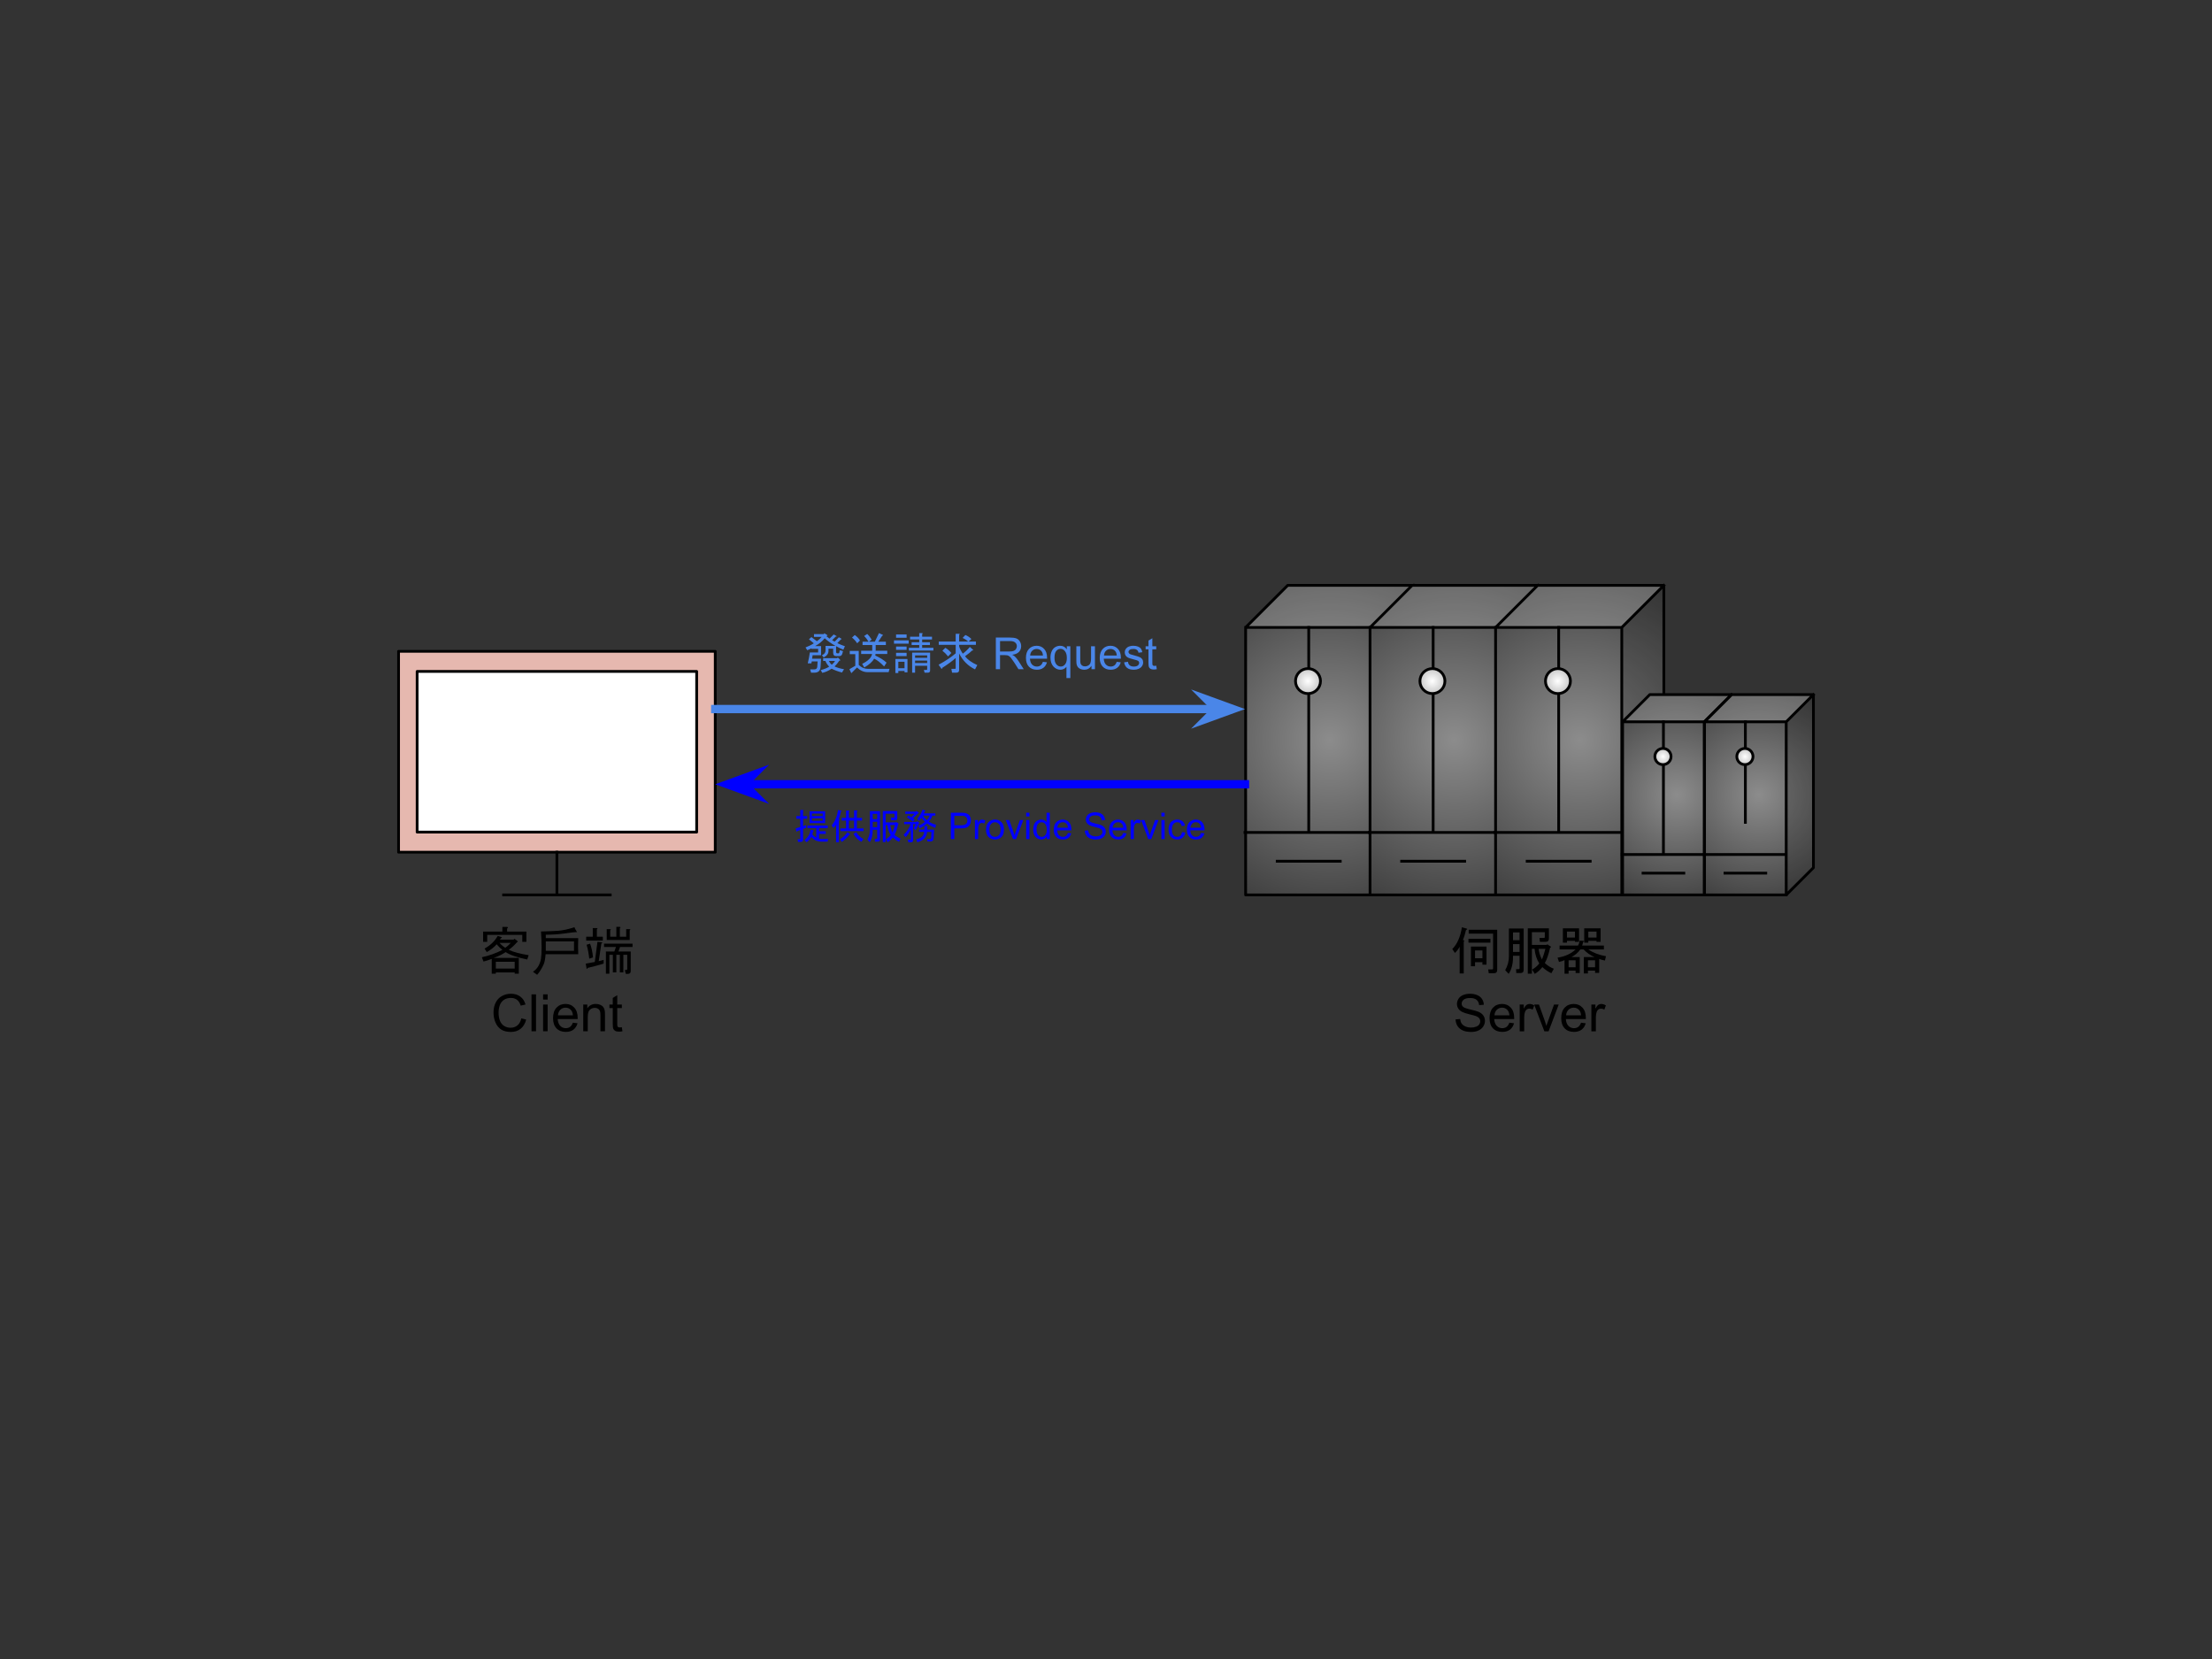 <svg version="1.1" viewBox="0.0 0.0 800.0 600.0" fill="none" stroke="none" stroke-linecap="square" stroke-miterlimit="10" xmlns:xlink="http://www.w3.org/1999/xlink" xmlns="http://www.w3.org/2000/svg"><rect x="0.0" y="0.0" width="800.0" height="600.0" fill="#333333" stroke="none"/><clipPath id="p.0"><path d="m0 0l800.0 0l0 600.0l-800.0 0l0 -600.0z" clip-rule="nonzero"/></clipPath><g clip-path="url(#p.0)"><path fill="#000000" fill-opacity="0.0" d="m0 0l800.0 0l0 600.0l-800.0 0z" fill-rule="evenodd"/><path fill="#e6b8af" d="m144.146 235.563l114.533 0l0 72.641l-114.533 0z" fill-rule="evenodd"/><path stroke="#000000" stroke-width="1.0" stroke-linejoin="round" stroke-linecap="butt" d="m144.146 235.563l114.533 0l0 72.641l-114.533 0z" fill-rule="evenodd"/><path fill="#ffffff" d="m150.864 242.827l101.097 0l0 58.113l-101.097 0z" fill-rule="evenodd"/><path stroke="#000000" stroke-width="1.0" stroke-linejoin="round" stroke-linecap="butt" d="m150.864 242.827l101.097 0l0 58.113l-101.097 0z" fill-rule="evenodd"/><path fill="#000000" fill-opacity="0.0" d="m201.412 308.204l0 15.457" fill-rule="evenodd"/><path stroke="#000000" stroke-width="1.0" stroke-linejoin="round" stroke-linecap="butt" d="m201.412 308.204l0 15.457" fill-rule="evenodd"/><path fill="#000000" fill-opacity="0.0" d="m182.132 323.661l38.56 0" fill-rule="evenodd"/><path stroke="#000000" stroke-width="1.0" stroke-linejoin="round" stroke-linecap="butt" d="m182.132 323.661l38.56 0" fill-rule="evenodd"/><path fill="#000000" fill-opacity="0.0" d="m503.5 323.661l99.118 0l0 64.63l-99.118 0z" fill-rule="evenodd"/><path fill="#000000" d="m529.09 340.035q0.891 0.078 0.297 0.453l0 11.578l-1.484 0l0 -9.719q-0.375 0.953 -1.703 2.297l-0.969 -1.406q2.672 -2.672 3.484 -7.875l1.641 0.453q0.656 0.219 -0.156 0.516q-0.438 1.922 -1.109 3.703zm10.906 -2.375l-8.828 0l0 -1.406l10.312 0l0 14.547q0 1.188 -1.188 1.188l-1.859 0l-0.219 -1.406l1.484 0q0.297 0 0.297 -0.297l0 -12.625zm-0.969 1.859l0 1.406l-7.938 0l0 -1.406l7.938 0zm-2.891 4.234l-2.672 0l0 2.812l2.672 0l0 -2.812zm-4.156 -1.406l5.641 0l0 6.531l-1.484 0l0 -0.891l-2.672 0l0 1.484l-1.484 0l0 -7.125zm28.656 0.359q-0.891 3.859 -1.938 5.578q1.484 1.406 3.266 2.078l-0.891 1.625q-1.625 -0.734 -3.266 -2.219q-1.109 1.484 -2.75 2.453l-0.953 -1.562q1.703 -0.969 2.594 -2.234q-1.406 -2.156 -1.703 -5.266l-0.969 0l0 8.984l-1.484 0l0 -16.406l7.641 0l0 3.703q0 1.188 -1.188 1.188l-2.078 0l-0.141 -1.406l1.625 0q0.297 0 0.297 -0.297l0 -1.781l-4.672 0l0 4.609l5.344 0l0.219 -0.234l1.266 0.828q0.297 0.297 -0.219 0.359zm-2.969 4.312q0.594 -1.406 1.25 -3.859l-2.438 0q0.141 1.781 1.188 3.859zm-11.953 -11.203l5.344 0l0 14.922q0 1.188 -1.188 1.188l-1.484 0l-0.078 -1.422l0.969 0q0.297 0 0.297 -0.297l0 -4.531l-2.375 0l0 0.453q0 3.703 -1.562 6.094l-1.266 -1.344q1.344 -2.375 1.344 -4.969l0 -10.094zm3.859 5.641l-2.375 0l0 2.812l2.375 0l0 -2.812zm0 -1.422l0 -2.812l-2.375 0l0 2.812l2.375 0zm23.0 0.234q0.594 0.141 0 0.438q-0.141 0.672 -0.359 1.266l7.859 0l0 1.406l-5.641 0q2.594 1.781 6.391 2.453l-0.375 1.562q-1.484 -0.297 -2.078 -0.594l0 5.047l-1.484 0l0 -0.812l-2.594 0l0 1.031l-1.484 0l0 -5.938l3.859 0q-2.156 -0.891 -3.938 -2.75l-1.188 0q-1.188 1.703 -3.188 2.75l2.969 0l0 5.797l-1.484 0l0 -0.891l-2.531 0l0 1.109l-1.484 0l0 -4.906q-0.672 0.375 -2.0 0.672l-0.516 -1.562q4.0 -0.594 6.531 -2.969l-5.797 0l0 -1.406l6.688 0q0.438 -0.812 0.594 -1.781l1.25 0.078zm-1.484 0.359l-1.484 0l0 -0.359l-2.891 0l0 0.656l-1.484 0l0 -5.188l5.859 0l0 4.891zm1.859 -4.891l5.938 0l0 4.891l-1.484 0l0 -0.359l-2.969 0l0 0.656l-1.484 0l0 -5.188zm3.938 14.094l0 -2.516l-2.594 0l0 2.516l2.594 0zm-7.281 -10.75l0 -2.156l-2.891 0l0 2.156l2.891 0zm7.797 -2.156l-2.969 0l0 2.156l2.969 0l0 -2.156zm-7.562 12.906l0 -2.516l-2.531 0l0 2.516l2.531 0z" fill-rule="nonzero"/><path fill="#000000" d="m526.429 368.685l1.656 -0.141q0.125 1.0 0.547 1.641q0.438 0.641 1.344 1.047q0.922 0.391 2.062 0.391q1.0 0 1.781 -0.297q0.781 -0.297 1.156 -0.812q0.375 -0.531 0.375 -1.156q0 -0.625 -0.375 -1.094q-0.359 -0.469 -1.188 -0.797q-0.547 -0.203 -2.391 -0.641q-1.828 -0.453 -2.562 -0.844q-0.969 -0.5 -1.438 -1.234q-0.469 -0.75 -0.469 -1.672q0 -1.0 0.578 -1.875q0.578 -0.891 1.672 -1.344q1.109 -0.453 2.453 -0.453q1.484 0 2.609 0.484q1.141 0.469 1.75 1.406q0.609 0.922 0.656 2.094l-1.688 0.125q-0.141 -1.266 -0.938 -1.906q-0.781 -0.656 -2.312 -0.656q-1.609 0 -2.344 0.594q-0.734 0.594 -0.734 1.422q0 0.719 0.531 1.172q0.5 0.469 2.656 0.969q2.156 0.484 2.953 0.844q1.172 0.531 1.719 1.359q0.562 0.828 0.562 1.906q0 1.062 -0.609 2.016q-0.609 0.938 -1.75 1.469q-1.141 0.516 -2.578 0.516q-1.812 0 -3.047 -0.531q-1.219 -0.531 -1.922 -1.594q-0.688 -1.062 -0.719 -2.406zm19.459 1.188l1.688 0.203q-0.406 1.484 -1.484 2.312q-1.078 0.812 -2.766 0.812q-2.125 0 -3.375 -1.297q-1.234 -1.312 -1.234 -3.672q0 -2.453 1.25 -3.797q1.266 -1.344 3.266 -1.344q1.938 0 3.156 1.328q1.234 1.312 1.234 3.703q0 0.156 0 0.438l-7.219 0q0.094 1.594 0.906 2.453q0.812 0.844 2.016 0.844q0.906 0 1.547 -0.469q0.641 -0.484 1.016 -1.516zm-5.391 -2.656l5.406 0q-0.109 -1.219 -0.625 -1.828q-0.781 -0.953 -2.031 -0.953q-1.125 0 -1.906 0.766q-0.766 0.75 -0.844 2.016zm9.126 5.766l0 -9.672l1.469 0l0 1.469q0.562 -1.031 1.031 -1.359q0.484 -0.328 1.062 -0.328q0.828 0 1.688 0.531l-0.562 1.516q-0.609 -0.359 -1.203 -0.359q-0.547 0 -0.969 0.328q-0.422 0.328 -0.609 0.891q-0.281 0.875 -0.281 1.922l0 5.062l-1.625 0zm8.916 0l-3.688 -9.672l1.734 0l2.078 5.797q0.328 0.938 0.625 1.938q0.203 -0.766 0.609 -1.828l2.141 -5.906l1.688 0l-3.656 9.672l-1.531 0zm13.266 -3.109l1.688 0.203q-0.406 1.484 -1.484 2.312q-1.078 0.812 -2.766 0.812q-2.125 0 -3.375 -1.297q-1.234 -1.312 -1.234 -3.672q0 -2.453 1.25 -3.797q1.266 -1.344 3.266 -1.344q1.938 0 3.156 1.328q1.234 1.312 1.234 3.703q0 0.156 0 0.438l-7.219 0q0.094 1.594 0.906 2.453q0.812 0.844 2.016 0.844q0.906 0 1.547 -0.469q0.641 -0.484 1.016 -1.516zm-5.391 -2.656l5.406 0q-0.109 -1.219 -0.625 -1.828q-0.781 -0.953 -2.031 -0.953q-1.125 0 -1.906 0.766q-0.766 0.75 -0.844 2.016zm9.126 5.766l0 -9.672l1.469 0l0 1.469q0.562 -1.031 1.031 -1.359q0.484 -0.328 1.062 -0.328q0.828 0 1.688 0.531l-0.562 1.516q-0.609 -0.359 -1.203 -0.359q-0.547 0 -0.969 0.328q-0.422 0.328 -0.609 0.891q-0.281 0.875 -0.281 1.922l0 5.062l-1.625 0z" fill-rule="nonzero"/><defs><radialGradient id="p.1" gradientUnits="userSpaceOnUse" gradientTransform="matrix(7.982 0.0 0.0 7.982 0.0 0.0)" spreadMethod="pad" cx="60.252" cy="33.536" fx="60.252" fy="33.536" r="7.982"><stop offset="0.0" stop-color="#8c8c8c"/><stop offset="1.0" stop-color="#404040"/></radialGradient></defs><path fill="url(#p.1)" d="m450.5 226.923l45.642 0l0 96.739l-45.642 0z" fill-rule="evenodd"/><defs><radialGradient id="p.2" gradientUnits="userSpaceOnUse" gradientTransform="matrix(7.982 0.0 0.0 7.982 0.0 0.0)" spreadMethod="pad" cx="60.252" cy="33.536" fx="60.252" fy="33.536" r="7.982"><stop offset="0.0" stop-color="#8c8c8c"/><stop offset="1.0" stop-color="#404040"/></radialGradient></defs><path fill="url(#p.2)" d="m496.142 226.923l15.214 -15.214l0 96.739l-15.214 15.214z" fill-rule="evenodd"/><defs><radialGradient id="p.3" gradientUnits="userSpaceOnUse" gradientTransform="matrix(7.982 0.0 0.0 7.982 0.0 0.0)" spreadMethod="pad" cx="60.252" cy="33.536" fx="60.252" fy="33.536" r="7.982"><stop offset="0.0" stop-color="#8c8c8c"/><stop offset="1.0" stop-color="#404040"/></radialGradient></defs><path fill="url(#p.3)" d="m450.5 226.923l15.214 -15.214l45.642 0l-15.214 15.214z" fill-rule="evenodd"/><path fill="#000000" fill-opacity="0.0" d="m450.5 226.923l15.214 -15.214l45.642 0l0 96.739l-15.214 15.214l-45.642 0zm0 0l45.642 0l15.214 -15.214m-15.214 15.214l0 96.739" fill-rule="evenodd"/><path fill="#000000" fill-opacity="0.2" d="m496.142 226.923l15.214 -15.214l0 96.739l-15.214 15.214z" fill-rule="evenodd"/><path fill="#ffffff" fill-opacity="0.2" d="m450.5 226.923l15.214 -15.214l45.642 0l-15.214 15.214z" fill-rule="evenodd"/><path stroke="#000000" stroke-width="1.0" stroke-linejoin="round" stroke-linecap="butt" d="m450.5 226.923l15.214 -15.214l45.642 0l0 96.739l-15.214 15.214l-45.642 0zm0 0l45.642 0l15.214 -15.214m-15.214 15.214l0 96.739" fill-rule="evenodd"/><path fill="#000000" fill-opacity="0.0" d="m450.265 301.075l45.582 0" fill-rule="evenodd"/><path stroke="#000000" stroke-width="1.0" stroke-linejoin="round" stroke-linecap="butt" d="m450.265 301.075l45.582 0" fill-rule="evenodd"/><path fill="#000000" fill-opacity="0.0" d="m473.321 226.923l0 73.804" fill-rule="evenodd"/><path stroke="#000000" stroke-width="1.0" stroke-linejoin="round" stroke-linecap="butt" d="m473.321 226.923l0 73.804" fill-rule="evenodd"/><path fill="#000000" fill-opacity="0.0" d="m461.92 311.483l22.803 0" fill-rule="evenodd"/><path stroke="#000000" stroke-width="1.0" stroke-linejoin="round" stroke-linecap="butt" d="m461.92 311.483l22.803 0" fill-rule="evenodd"/><defs><radialGradient id="p.4" gradientUnits="userSpaceOnUse" gradientTransform="matrix(2.528 0.0 0.0 2.528 0.0 0.0)" spreadMethod="pad" cx="187.108" cy="97.429" fx="187.108" fy="97.429" r="2.528"><stop offset="0.0" stop-color="#ffffff"/><stop offset="1.0" stop-color="#b3b3b3"/></radialGradient></defs><path fill="url(#p.4)" d="m468.536 246.325l0 0c0 -2.496 2.024 -4.52 4.52 -4.52l0 0c1.199 0 2.348 0.476 3.196 1.324c0.848 0.848 1.324 1.997 1.324 3.196l0 0c0 2.496 -2.024 4.52 -4.52 4.52l0 0c-2.496 0 -4.52 -2.024 -4.52 -4.52z" fill-rule="evenodd"/><path stroke="#000000" stroke-width="1.0" stroke-linejoin="round" stroke-linecap="butt" d="m468.536 246.325l0 0c0 -2.496 2.024 -4.52 4.52 -4.52l0 0c1.199 0 2.348 0.476 3.196 1.324c0.848 0.848 1.324 1.997 1.324 3.196l0 0c0 2.496 -2.024 4.52 -4.52 4.52l0 0c-2.496 0 -4.52 -2.024 -4.52 -4.52z" fill-rule="evenodd"/><defs><radialGradient id="p.5" gradientUnits="userSpaceOnUse" gradientTransform="matrix(7.982 0.0 0.0 7.982 0.0 0.0)" spreadMethod="pad" cx="65.889" cy="33.536" fx="65.889" fy="33.536" r="7.982"><stop offset="0.0" stop-color="#8c8c8c"/><stop offset="1.0" stop-color="#404040"/></radialGradient></defs><path fill="url(#p.5)" d="m495.498 226.923l45.642 0l0 96.739l-45.642 0z" fill-rule="evenodd"/><defs><radialGradient id="p.6" gradientUnits="userSpaceOnUse" gradientTransform="matrix(7.982 0.0 0.0 7.982 0.0 0.0)" spreadMethod="pad" cx="65.889" cy="33.536" fx="65.889" fy="33.536" r="7.982"><stop offset="0.0" stop-color="#8c8c8c"/><stop offset="1.0" stop-color="#404040"/></radialGradient></defs><path fill="url(#p.6)" d="m541.14 226.923l15.214 -15.214l0 96.739l-15.214 15.214z" fill-rule="evenodd"/><defs><radialGradient id="p.7" gradientUnits="userSpaceOnUse" gradientTransform="matrix(7.982 0.0 0.0 7.982 0.0 0.0)" spreadMethod="pad" cx="65.889" cy="33.536" fx="65.889" fy="33.536" r="7.982"><stop offset="0.0" stop-color="#8c8c8c"/><stop offset="1.0" stop-color="#404040"/></radialGradient></defs><path fill="url(#p.7)" d="m495.498 226.923l15.214 -15.214l45.642 0l-15.214 15.214z" fill-rule="evenodd"/><path fill="#000000" fill-opacity="0.0" d="m495.498 226.923l15.214 -15.214l45.642 0l0 96.739l-15.214 15.214l-45.642 0zm0 0l45.642 0l15.214 -15.214m-15.214 15.214l0 96.739" fill-rule="evenodd"/><path fill="#000000" fill-opacity="0.2" d="m541.14 226.923l15.214 -15.214l0 96.739l-15.214 15.214z" fill-rule="evenodd"/><path fill="#ffffff" fill-opacity="0.2" d="m495.498 226.923l15.214 -15.214l45.642 0l-15.214 15.214z" fill-rule="evenodd"/><path stroke="#000000" stroke-width="1.0" stroke-linejoin="round" stroke-linecap="butt" d="m495.498 226.923l15.214 -15.214l45.642 0l0 96.739l-15.214 15.214l-45.642 0zm0 0l45.642 0l15.214 -15.214m-15.214 15.214l0 96.739" fill-rule="evenodd"/><path fill="#000000" fill-opacity="0.0" d="m495.262 301.075l45.582 0" fill-rule="evenodd"/><path stroke="#000000" stroke-width="1.0" stroke-linejoin="round" stroke-linecap="butt" d="m495.262 301.075l45.582 0" fill-rule="evenodd"/><path fill="#000000" fill-opacity="0.0" d="m518.319 226.923l0 73.804" fill-rule="evenodd"/><path stroke="#000000" stroke-width="1.0" stroke-linejoin="round" stroke-linecap="butt" d="m518.319 226.923l0 73.804" fill-rule="evenodd"/><path fill="#000000" fill-opacity="0.0" d="m506.917 311.483l22.803 0" fill-rule="evenodd"/><path stroke="#000000" stroke-width="1.0" stroke-linejoin="round" stroke-linecap="butt" d="m506.917 311.483l22.803 0" fill-rule="evenodd"/><defs><radialGradient id="p.8" gradientUnits="userSpaceOnUse" gradientTransform="matrix(2.528 0.0 0.0 2.528 0.0 0.0)" spreadMethod="pad" cx="204.906" cy="97.429" fx="204.906" fy="97.429" r="2.528"><stop offset="0.0" stop-color="#ffffff"/><stop offset="1.0" stop-color="#b3b3b3"/></radialGradient></defs><path fill="url(#p.8)" d="m513.533 246.325l0 0c0 -2.496 2.024 -4.52 4.52 -4.52l0 0c1.199 0 2.348 0.476 3.196 1.324c0.848 0.848 1.324 1.997 1.324 3.196l0 0c0 2.496 -2.024 4.52 -4.52 4.52l0 0c-2.496 0 -4.52 -2.024 -4.52 -4.52z" fill-rule="evenodd"/><path stroke="#000000" stroke-width="1.0" stroke-linejoin="round" stroke-linecap="butt" d="m513.533 246.325l0 0c0 -2.496 2.024 -4.52 4.52 -4.52l0 0c1.199 0 2.348 0.476 3.196 1.324c0.848 0.848 1.324 1.997 1.324 3.196l0 0c0 2.496 -2.024 4.52 -4.52 4.52l0 0c-2.496 0 -4.52 -2.024 -4.52 -4.52z" fill-rule="evenodd"/><defs><radialGradient id="p.9" gradientUnits="userSpaceOnUse" gradientTransform="matrix(7.982 0.0 0.0 7.982 0.0 0.0)" spreadMethod="pad" cx="71.577" cy="33.536" fx="71.577" fy="33.536" r="7.982"><stop offset="0.0" stop-color="#8c8c8c"/><stop offset="1.0" stop-color="#404040"/></radialGradient></defs><path fill="url(#p.9)" d="m540.899 226.923l45.642 0l0 96.739l-45.642 0z" fill-rule="evenodd"/><defs><radialGradient id="p.10" gradientUnits="userSpaceOnUse" gradientTransform="matrix(7.982 0.0 0.0 7.982 0.0 0.0)" spreadMethod="pad" cx="71.577" cy="33.536" fx="71.577" fy="33.536" r="7.982"><stop offset="0.0" stop-color="#8c8c8c"/><stop offset="1.0" stop-color="#404040"/></radialGradient></defs><path fill="url(#p.10)" d="m586.541 226.923l15.214 -15.214l0 96.739l-15.214 15.214z" fill-rule="evenodd"/><defs><radialGradient id="p.11" gradientUnits="userSpaceOnUse" gradientTransform="matrix(7.982 0.0 0.0 7.982 0.0 0.0)" spreadMethod="pad" cx="71.577" cy="33.536" fx="71.577" fy="33.536" r="7.982"><stop offset="0.0" stop-color="#8c8c8c"/><stop offset="1.0" stop-color="#404040"/></radialGradient></defs><path fill="url(#p.11)" d="m540.899 226.923l15.214 -15.214l45.642 0l-15.214 15.214z" fill-rule="evenodd"/><path fill="#000000" fill-opacity="0.0" d="m540.899 226.923l15.214 -15.214l45.642 0l0 96.739l-15.214 15.214l-45.642 0zm0 0l45.642 0l15.214 -15.214m-15.214 15.214l0 96.739" fill-rule="evenodd"/><path fill="#000000" fill-opacity="0.2" d="m586.541 226.923l15.214 -15.214l0 96.739l-15.214 15.214z" fill-rule="evenodd"/><path fill="#ffffff" fill-opacity="0.2" d="m540.899 226.923l15.214 -15.214l45.642 0l-15.214 15.214z" fill-rule="evenodd"/><path stroke="#000000" stroke-width="1.0" stroke-linejoin="round" stroke-linecap="butt" d="m540.899 226.923l15.214 -15.214l45.642 0l0 96.739l-15.214 15.214l-45.642 0zm0 0l45.642 0l15.214 -15.214m-15.214 15.214l0 96.739" fill-rule="evenodd"/><path fill="#000000" fill-opacity="0.0" d="m540.664 301.075l45.582 0" fill-rule="evenodd"/><path stroke="#000000" stroke-width="1.0" stroke-linejoin="round" stroke-linecap="butt" d="m540.664 301.075l45.582 0" fill-rule="evenodd"/><path fill="#000000" fill-opacity="0.0" d="m563.72 226.923l0 73.804" fill-rule="evenodd"/><path stroke="#000000" stroke-width="1.0" stroke-linejoin="round" stroke-linecap="butt" d="m563.72 226.923l0 73.804" fill-rule="evenodd"/><path fill="#000000" fill-opacity="0.0" d="m552.319 311.483l22.803 0" fill-rule="evenodd"/><path stroke="#000000" stroke-width="1.0" stroke-linejoin="round" stroke-linecap="butt" d="m552.319 311.483l22.803 0" fill-rule="evenodd"/><defs><radialGradient id="p.12" gradientUnits="userSpaceOnUse" gradientTransform="matrix(2.528 0.0 0.0 2.528 0.0 0.0)" spreadMethod="pad" cx="222.864" cy="97.429" fx="222.864" fy="97.429" r="2.528"><stop offset="0.0" stop-color="#ffffff"/><stop offset="1.0" stop-color="#b3b3b3"/></radialGradient></defs><path fill="url(#p.12)" d="m558.935 246.325l0 0c0 -2.496 2.024 -4.52 4.52 -4.52l0 0c1.199 0 2.348 0.476 3.196 1.324c0.848 0.848 1.324 1.997 1.324 3.196l0 0c0 2.496 -2.024 4.52 -4.52 4.52l0 0c-2.496 0 -4.52 -2.024 -4.52 -4.52z" fill-rule="evenodd"/><path stroke="#000000" stroke-width="1.0" stroke-linejoin="round" stroke-linecap="butt" d="m558.935 246.325l0 0c0 -2.496 2.024 -4.52 4.52 -4.52l0 0c1.199 0 2.348 0.476 3.196 1.324c0.848 0.848 1.324 1.997 1.324 3.196l0 0c0 2.496 -2.024 4.52 -4.52 4.52l0 0c-2.496 0 -4.52 -2.024 -4.52 -4.52z" fill-rule="evenodd"/><defs><radialGradient id="p.13" gradientUnits="userSpaceOnUse" gradientTransform="matrix(6.421 0.0 0.0 6.421 0.0 0.0)" spreadMethod="pad" cx="94.455" cy="44.762" fx="94.455" fy="44.762" r="6.421"><stop offset="0.0" stop-color="#8c8c8c"/><stop offset="1.0" stop-color="#404040"/></radialGradient></defs><path fill="url(#p.13)" d="m586.834 261.053l29.539 0l0 62.608l-29.539 0z" fill-rule="evenodd"/><defs><radialGradient id="p.14" gradientUnits="userSpaceOnUse" gradientTransform="matrix(6.421 0.0 0.0 6.421 0.0 0.0)" spreadMethod="pad" cx="94.455" cy="44.762" fx="94.455" fy="44.762" r="6.421"><stop offset="0.0" stop-color="#8c8c8c"/><stop offset="1.0" stop-color="#404040"/></radialGradient></defs><path fill="url(#p.14)" d="m616.372 261.053l9.846 -9.846l0 62.608l-9.846 9.846z" fill-rule="evenodd"/><defs><radialGradient id="p.15" gradientUnits="userSpaceOnUse" gradientTransform="matrix(6.421 0.0 0.0 6.421 0.0 0.0)" spreadMethod="pad" cx="94.455" cy="44.762" fx="94.455" fy="44.762" r="6.421"><stop offset="0.0" stop-color="#8c8c8c"/><stop offset="1.0" stop-color="#404040"/></radialGradient></defs><path fill="url(#p.15)" d="m586.834 261.053l9.846 -9.846l29.539 0l-9.846 9.846z" fill-rule="evenodd"/><path fill="#000000" fill-opacity="0.0" d="m586.834 261.053l9.846 -9.846l29.539 0l0 62.608l-9.846 9.846l-29.539 0zm0 0l29.539 0l9.846 -9.846m-9.846 9.846l0 62.608" fill-rule="evenodd"/><path fill="#000000" fill-opacity="0.2" d="m616.372 261.053l9.846 -9.846l0 62.608l-9.846 9.846z" fill-rule="evenodd"/><path fill="#ffffff" fill-opacity="0.2" d="m586.834 261.053l9.846 -9.846l29.539 0l-9.846 9.846z" fill-rule="evenodd"/><path stroke="#000000" stroke-width="1.0" stroke-linejoin="round" stroke-linecap="butt" d="m586.834 261.053l9.846 -9.846l29.539 0l0 62.608l-9.846 9.846l-29.539 0zm0 0l29.539 0l9.846 -9.846m-9.846 9.846l0 62.608" fill-rule="evenodd"/><path fill="#000000" fill-opacity="0.0" d="m586.681 309.042l29.5 0" fill-rule="evenodd"/><path stroke="#000000" stroke-width="1.0" stroke-linejoin="round" stroke-linecap="butt" d="m586.681 309.042l29.5 0" fill-rule="evenodd"/><path fill="#000000" fill-opacity="0.0" d="m601.603 261.053l0 47.765" fill-rule="evenodd"/><path stroke="#000000" stroke-width="1.0" stroke-linejoin="round" stroke-linecap="butt" d="m601.603 261.053l0 47.765" fill-rule="evenodd"/><path fill="#000000" fill-opacity="0.0" d="m594.224 315.778l14.758 0" fill-rule="evenodd"/><path stroke="#000000" stroke-width="1.0" stroke-linejoin="round" stroke-linecap="butt" d="m594.224 315.778l14.758 0" fill-rule="evenodd"/><defs><radialGradient id="p.16" gradientUnits="userSpaceOnUse" gradientTransform="matrix(2.034 0.0 0.0 2.034 0.0 0.0)" spreadMethod="pad" cx="295.701" cy="134.523" fx="295.701" fy="134.523" r="2.034"><stop offset="0.0" stop-color="#ffffff"/><stop offset="1.0" stop-color="#b3b3b3"/></radialGradient></defs><path fill="url(#p.16)" d="m598.506 273.609l0 0c0 -1.616 1.31 -2.925 2.925 -2.925l0 0c0.776 0 1.52 0.308 2.068 0.857c0.549 0.549 0.857 1.293 0.857 2.068l0 0c0 1.616 -1.31 2.925 -2.925 2.925l0 0c-1.616 0 -2.925 -1.31 -2.925 -2.925z" fill-rule="evenodd"/><path stroke="#000000" stroke-width="1.0" stroke-linejoin="round" stroke-linecap="butt" d="m598.506 273.609l0 0c0 -1.616 1.31 -2.925 2.925 -2.925l0 0c0.776 0 1.52 0.308 2.068 0.857c0.549 0.549 0.857 1.293 0.857 2.068l0 0c0 1.616 -1.31 2.925 -2.925 2.925l0 0c-1.616 0 -2.925 -1.31 -2.925 -2.925z" fill-rule="evenodd"/><defs><radialGradient id="p.17" gradientUnits="userSpaceOnUse" gradientTransform="matrix(6.421 0.0 0.0 6.421 0.0 0.0)" spreadMethod="pad" cx="99.07" cy="44.762" fx="99.07" fy="44.762" r="6.421"><stop offset="0.0" stop-color="#8c8c8c"/><stop offset="1.0" stop-color="#404040"/></radialGradient></defs><path fill="url(#p.17)" d="m616.469 261.053l29.539 0l0 62.608l-29.539 0z" fill-rule="evenodd"/><defs><radialGradient id="p.18" gradientUnits="userSpaceOnUse" gradientTransform="matrix(6.421 0.0 0.0 6.421 0.0 0.0)" spreadMethod="pad" cx="99.07" cy="44.762" fx="99.07" fy="44.762" r="6.421"><stop offset="0.0" stop-color="#8c8c8c"/><stop offset="1.0" stop-color="#404040"/></radialGradient></defs><path fill="url(#p.18)" d="m646.008 261.053l9.846 -9.846l0 62.608l-9.846 9.846z" fill-rule="evenodd"/><defs><radialGradient id="p.19" gradientUnits="userSpaceOnUse" gradientTransform="matrix(6.421 0.0 0.0 6.421 0.0 0.0)" spreadMethod="pad" cx="99.07" cy="44.762" fx="99.07" fy="44.762" r="6.421"><stop offset="0.0" stop-color="#8c8c8c"/><stop offset="1.0" stop-color="#404040"/></radialGradient></defs><path fill="url(#p.19)" d="m616.469 261.053l9.846 -9.846l29.539 0l-9.846 9.846z" fill-rule="evenodd"/><path fill="#000000" fill-opacity="0.0" d="m616.469 261.053l9.846 -9.846l29.539 0l0 62.608l-9.846 9.846l-29.539 0zm0 0l29.539 0l9.846 -9.846m-9.846 9.846l0 62.608" fill-rule="evenodd"/><path fill="#000000" fill-opacity="0.2" d="m646.008 261.053l9.846 -9.846l0 62.608l-9.846 9.846z" fill-rule="evenodd"/><path fill="#ffffff" fill-opacity="0.2" d="m616.469 261.053l9.846 -9.846l29.539 0l-9.846 9.846z" fill-rule="evenodd"/><path stroke="#000000" stroke-width="1.0" stroke-linejoin="round" stroke-linecap="butt" d="m616.469 261.053l9.846 -9.846l29.539 0l0 62.608l-9.846 9.846l-29.539 0zm0 0l29.539 0l9.846 -9.846m-9.846 9.846l0 62.608" fill-rule="evenodd"/><path fill="#000000" fill-opacity="0.0" d="m616.316 309.042l29.5 0" fill-rule="evenodd"/><path stroke="#000000" stroke-width="1.0" stroke-linejoin="round" stroke-linecap="butt" d="m616.316 309.042l29.5 0" fill-rule="evenodd"/><path fill="#000000" fill-opacity="0.0" d="m631.238 261.053l0 36.359" fill-rule="evenodd"/><path stroke="#000000" stroke-width="1.0" stroke-linejoin="round" stroke-linecap="butt" d="m631.238 261.053l0 36.359" fill-rule="evenodd"/><path fill="#000000" fill-opacity="0.0" d="m623.859 315.778l14.758 0" fill-rule="evenodd"/><path stroke="#000000" stroke-width="1.0" stroke-linejoin="round" stroke-linecap="butt" d="m623.859 315.778l14.758 0" fill-rule="evenodd"/><defs><radialGradient id="p.20" gradientUnits="userSpaceOnUse" gradientTransform="matrix(2.034 0.0 0.0 2.034 0.0 0.0)" spreadMethod="pad" cx="310.272" cy="134.523" fx="310.272" fy="134.523" r="2.034"><stop offset="0.0" stop-color="#ffffff"/><stop offset="1.0" stop-color="#b3b3b3"/></radialGradient></defs><path fill="url(#p.20)" d="m628.141 273.609l0 0c0 -1.616 1.31 -2.925 2.925 -2.925l0 0c0.776 0 1.52 0.308 2.068 0.857c0.549 0.549 0.857 1.293 0.857 2.068l0 0c0 1.616 -1.31 2.925 -2.925 2.925l0 0c-1.616 0 -2.925 -1.31 -2.925 -2.925z" fill-rule="evenodd"/><path stroke="#000000" stroke-width="1.0" stroke-linejoin="round" stroke-linecap="butt" d="m628.141 273.609l0 0c0 -1.616 1.31 -2.925 2.925 -2.925l0 0c0.776 0 1.52 0.308 2.068 0.857c0.549 0.549 0.857 1.293 0.857 2.068l0 0c0 1.616 -1.31 2.925 -2.925 2.925l0 0c-1.616 0 -2.925 -1.31 -2.925 -2.925z" fill-rule="evenodd"/><path fill="#000000" fill-opacity="0.0" d="m151.853 323.661l99.118 0l0 64.63l-99.118 0z" fill-rule="evenodd"/><path fill="#000000" d="m183.334 335.222q0.734 0.141 0.062 0.594l0 1.109l6.984 0l0 3.703l-1.484 0l0 -2.516l-12.688 0l0 2.516l-1.484 0l0 -3.703l6.969 0l0 -1.703l1.641 0zm-0.453 9.125q-2.0 1.328 -4.297 2.078l9.047 0l0 5.719l-1.484 0l0 -0.453l-6.828 0l0 0.453l-1.484 0l0 -5.344q-1.703 0.656 -2.969 0.953l-0.594 -1.547q4.078 -0.891 7.422 -2.672q-0.969 -0.75 -2.078 -2.016q-1.188 1.422 -3.562 2.828l-0.812 -1.266q3.266 -1.859 4.75 -4.594l1.406 0.438q0.297 0.297 -0.219 0.375l-0.375 0.516l4.969 0l0.297 -0.297l1.266 0.969l-0.375 0.297q-1.25 1.484 -2.969 2.75q2.609 1.188 7.203 1.922l-0.516 1.562q-5.422 -1.109 -7.797 -2.672zm3.266 5.938l0 -2.453l-6.828 0l0 2.453l6.828 0zm-3.406 -7.5q0.953 -0.672 2.0 -1.781l-4.078 0q0.891 1.047 2.078 1.781z" fill-rule="nonzero"/><path fill="#000000" d="m208.693 337.097q-1.016 0 -4.375 0.484q-3.344 0.469 -6.922 0.469l0 1.234l11.734 0q-0.062 1.391 -0.062 2.844q0 1.391 0.062 2.984l-11.797 0q-0.219 2.547 -0.656 3.531q-0.438 0.984 -0.984 1.938q-0.547 0.953 -1.422 1.969q-0.953 -0.656 -1.531 -1.094q1.312 -0.875 2.0 -2.109q0.703 -1.25 0.922 -2.656q0.219 -1.422 0.219 -3.984q0 -2.625 -0.219 -5.828q3.703 -0.078 6.219 -0.25q2.516 -0.188 5.875 -1.281q0.141 0.516 0.938 1.75zm-1.094 6.781l0 -3.422l-10.203 0l0 3.422l10.203 0z" fill-rule="nonzero"/><path fill="#000000" d="m218.318 348.503q-2.906 0.891 -5.797 1.562q-0.078 0.516 -0.375 0.219l-0.297 -1.781l3.266 -0.594l0.969 -7.281l1.562 0.156q0.375 0.219 -0.156 0.438l-0.953 6.391l1.781 -0.453l0 1.344zm-5.203 -1.781q-0.297 -2.828 -0.969 -5.047l1.266 -0.375q0.812 2.156 1.047 4.969l-1.344 0.453zm13.219 5.5l-0.375 -1.422l0.594 0q0.297 0 0.297 -0.297l0 -5.188l-1.406 0l0 6.375l-1.266 0l0 -6.375l-1.266 0l0 6.375l-1.266 0l0 -6.375l-1.25 0l0 6.828l-1.266 0l0 -8.016l3.047 0l0.594 -1.641l-4.312 0l0 -1.188l10.312 0l0 1.188l-4.516 0l-0.594 1.641l4.453 0l0 7.047q0 1.047 -1.047 1.047l-0.734 0zm-8.312 -12.031l-6.016 0l0 -1.406l2.375 0l0 -3.125l1.406 0q0.594 0.078 0.078 0.453l0 2.672l2.156 0l0 1.406zm6.078 -4.969q0.594 0.062 0.078 0.438l0 3.125l2.297 0l0 -2.75l1.188 0q0.594 0.078 0.078 0.438l0 3.5l-8.312 0l0 -3.938l1.188 0q0.594 0.078 0.078 0.438l0 2.312l2.219 0l0 -3.562l1.188 0z" fill-rule="nonzero"/><path fill="#000000" d="m188.532 368.294l1.766 0.453q-0.562 2.172 -2.0 3.328q-1.438 1.141 -3.531 1.141q-2.156 0 -3.516 -0.875q-1.344 -0.891 -2.062 -2.547q-0.703 -1.672 -0.703 -3.594q0 -2.078 0.797 -3.625q0.797 -1.562 2.266 -2.359q1.484 -0.812 3.25 -0.812q2.0 0 3.359 1.016q1.375 1.016 1.906 2.875l-1.734 0.406q-0.469 -1.453 -1.359 -2.109q-0.875 -0.672 -2.203 -0.672q-1.547 0 -2.578 0.734q-1.031 0.734 -1.453 1.984q-0.422 1.234 -0.422 2.562q0 1.703 0.5 2.969q0.5 1.266 1.547 1.906q1.047 0.625 2.266 0.625q1.484 0 2.516 -0.859q1.031 -0.859 1.391 -2.547zm3.692 4.688l0 -13.359l1.641 0l0 13.359l-1.641 0zm4.192 -11.469l0 -1.891l1.641 0l0 1.891l-1.641 0zm0 11.469l0 -9.672l1.641 0l0 9.672l-1.641 0zm10.77 -3.109l1.688 0.203q-0.406 1.484 -1.484 2.312q-1.078 0.812 -2.766 0.812q-2.125 0 -3.375 -1.297q-1.234 -1.312 -1.234 -3.672q0 -2.453 1.25 -3.797q1.266 -1.344 3.266 -1.344q1.938 0 3.156 1.328q1.234 1.312 1.234 3.703q0 0.156 0 0.438l-7.219 0q0.094 1.594 0.906 2.453q0.812 0.844 2.016 0.844q0.906 0 1.547 -0.469q0.641 -0.484 1.016 -1.516zm-5.391 -2.656l5.406 0q-0.109 -1.219 -0.625 -1.828q-0.781 -0.953 -2.031 -0.953q-1.125 0 -1.906 0.766q-0.766 0.75 -0.844 2.016zm9.141 5.766l0 -9.672l1.469 0l0 1.375q1.062 -1.594 3.078 -1.594q0.875 0 1.609 0.312q0.734 0.312 1.094 0.828q0.375 0.5 0.516 1.203q0.094 0.453 0.094 1.594l0 5.953l-1.641 0l0 -5.891q0 -1.0 -0.203 -1.484q-0.188 -0.5 -0.672 -0.797q-0.484 -0.297 -1.141 -0.297q-1.047 0 -1.812 0.672q-0.75 0.656 -0.75 2.516l0 5.281l-1.641 0zm13.954 -1.469l0.234 1.453q-0.688 0.141 -1.234 0.141q-0.891 0 -1.391 -0.281q-0.484 -0.281 -0.688 -0.734q-0.203 -0.469 -0.203 -1.938l0 -5.578l-1.203 0l0 -1.266l1.203 0l0 -2.391l1.625 -0.984l0 3.375l1.656 0l0 1.266l-1.656 0l0 5.672q0 0.688 0.078 0.891q0.094 0.203 0.281 0.328q0.203 0.109 0.578 0.109q0.266 0 0.719 -0.062z" fill-rule="nonzero"/><path fill="#000000" fill-opacity="0.0" d="m258.678 256.444l191.591 0" fill-rule="evenodd"/><path stroke="#4a86e8" stroke-width="3.0" stroke-linejoin="round" stroke-linecap="butt" d="m258.678 256.444l181.309 0" fill-rule="evenodd"/><path fill="#4a86e8" stroke="#4a86e8" stroke-width="3.0" stroke-linecap="butt" d="m439.988 256.444l-3.374 3.374l9.269 -3.374l-9.269 -3.374z" fill-rule="evenodd"/><path fill="#000000" fill-opacity="0.0" d="m277.668 217.672l153.606 0l0 38.772l-153.606 0z" fill-rule="evenodd"/><path fill="#4a86e8" d="m304.514 243.219q-2.0 -0.5 -3.75 -1.375q-1.625 1.125 -3.375 1.5l-0.562 -1.0q1.938 -0.5 3.062 -1.25q-0.938 -0.938 -1.375 -2.062l-0.812 0l0 -1.0l5.062 0l0.25 -0.25l0.75 0.75q0.375 0.438 -0.188 0.375q-0.812 1.25 -1.75 2.125q1.5 0.688 3.438 1.0l-0.75 1.188zm-7.562 -5.0l-0.188 3.0q-0.125 2.062 -2.25 2.062l-1.188 0l-0.312 -1.188l1.5 0q1.0 0 1.062 -1.0l0.125 -1.875l-2.125 0l-0.125 0.688l-1.312 0q0.562 -2.375 0.75 -3.938l3.0 0l0 -1.312l-2.438 0l0 -0.188q-0.5 0.312 -1.5 0.688l-0.625 -1.0q1.812 -0.688 3.0 -1.5l-1.75 -1.438l0.875 -0.812l2.0 1.5q1.062 -0.75 1.688 -1.562l-2.75 0l0 -1.0l3.562 0l0.188 -0.312l0.938 0.562q0.438 0.312 -0.062 0.375l-0.125 0.125q0.688 0.562 1.125 0.875l1.5 -1.5l0.938 0.5q0.375 0.25 -0.188 0.25l-1.312 1.312q0.312 0.25 0.938 0.5l1.5 -1.562l0.875 0.5q0.312 0.25 -0.125 0.25l-1.312 1.375q1.25 0.625 2.75 1.125l-0.562 1.25q-1.25 -0.5 -2.625 -1.25l0 2.0q0 0.562 0.5 0.562l0.312 0q0.312 0 0.375 -0.438l0.125 -0.688l1.188 0.312l-0.25 0.938q-0.25 0.875 -1.062 0.875l-1.188 0q-1.062 0 -1.062 -1.188l0 -1.5l-1.688 0l0 0.812q0 1.5 -1.75 2.375l-0.625 -0.812q1.312 -0.562 1.312 -1.75l0 -1.625l3.562 0q-2.375 -1.375 -3.875 -2.75q-1.375 1.688 -3.438 2.812l2.125 0l0 3.312l-3.062 0l-0.188 1.25l3.25 0zm2.812 0.812q0.438 0.875 1.062 1.375q0.812 -0.688 1.188 -1.375l-2.25 0zm10.25 -6.375q-0.812 -1.25 -1.875 -2.062l1.0 -0.938q1.375 1.0 1.875 2.0l-1.0 1.0zm-2.812 9.375l2.125 -1.25l0 -4.188l-2.0 0l0 -1.188l3.25 0l0 5.062q1.438 1.438 3.375 1.438l7.75 0l-0.312 1.188l-7.625 0q-2.062 0 -3.812 -1.688l-2.062 2.062l-0.688 -1.438zm13.688 -5.5l-4.25 0l-0.062 0.562q2.5 1.125 4.062 2.562l-0.875 1.375q-2.062 -2.125 -3.625 -2.812q-0.875 1.625 -3.562 3.188l-0.75 -1.312q3.25 -1.625 3.562 -3.562l-3.938 0l0 -1.188l4.0 0l0 -2.062l-3.5 0l0 -1.188l2.188 0q-0.688 -1.188 -1.625 -2.062l1.125 -0.75q0.875 0.812 1.625 2.062l-1.0 0.75l2.125 0l1.5 -3.125l1.375 0.625q0.25 0.25 -0.188 0.312l-1.438 2.188l2.75 0l0 1.188l-3.688 0l0 2.062l4.188 0l0 1.188zm15.5 5.938q0 0.812 -0.812 0.812l-1.188 0l-0.25 -1.0l0.938 0q0.25 0 0.25 -0.25l0 -1.25l-4.375 0l0 2.5l-1.062 0l0 -7.25l6.5 0l0 6.438zm-8.5 -13.0l0 1.188l-3.812 0l0 -1.188l3.812 0zm-4.562 3.312l0 -1.188l5.312 0l0 1.188l-5.312 0zm4.562 1.062l0 1.188l-3.812 0l0 -1.188l3.812 0zm0 2.25l0 1.188l-3.812 0l0 -1.188l3.812 0zm0.312 2.25l0 4.812l-1.062 0l0 -0.5l-2.25 0l0 0.75l-1.062 0l0 -5.062l4.375 0zm-1.062 1.0l-2.25 0l0 2.312l2.25 0l0 -2.312zm8.188 -0.438l-4.375 0l0 0.875l4.375 0l0 -0.875zm1.0 -6.625l0 1.0l-2.812 0l0 1.0l4.062 0l0 1.0l-8.875 0l0 -1.0l3.75 0l0 -1.0l-2.75 0l0 -1.0l2.75 0l0 -1.0l-3.312 0l0 -1.0l3.312 0l0 -1.312l1.0 0q0.5 0.062 0.062 0.375l0 0.938l3.562 0l0 1.0l-3.562 0l0 1.0l2.812 0zm-1.0 4.75l-4.375 0l0 0.875l4.375 0l0 -0.875zm4.125 3.375q3.812 -2.062 6.188 -4.125l0 -3.062l-6.125 0l0 -1.188l6.125 0l0 -2.812l1.188 0q0.5 0.062 0.062 0.375l0 2.438l3.25 0q-0.75 -0.75 -2.0 -1.312l1.0 -1.062q1.125 0.438 2.188 1.438l-1.0 0.938l2.625 0l0 1.188l-6.062 0l0 0.5q0.25 1.062 1.312 2.688q1.375 -1.0 2.562 -2.438l1.188 1.062q0.062 0.312 -0.312 0.188q-0.875 0.875 -2.625 2.125q1.375 1.812 4.438 3.188l-0.812 1.562q-3.812 -1.875 -5.75 -5.75l0 5.938q0 1.0 -1.0 1.0l-1.562 0l-0.25 -1.375l1.312 0q0.25 0 0.25 -0.25l0 -3.688q-1.625 1.5 -4.938 3.625q0.125 0.375 -0.188 0.312l-1.062 -1.5zm3.438 -3.0q-1.0 -1.25 -2.062 -2.062l1.062 -1.062q1.125 0.625 2.188 1.875l-1.188 1.25z" fill-rule="nonzero"/><path fill="#4a86e8" d="m360.163 242.032l0 -11.453l5.078 0q1.531 0 2.328 0.312q0.797 0.297 1.266 1.078q0.484 0.781 0.484 1.734q0 1.219 -0.797 2.062q-0.781 0.828 -2.438 1.047q0.609 0.297 0.922 0.578q0.656 0.609 1.25 1.516l2.0 3.125l-1.906 0l-1.516 -2.391q-0.672 -1.031 -1.109 -1.578q-0.422 -0.547 -0.766 -0.766q-0.328 -0.219 -0.688 -0.297q-0.25 -0.062 -0.844 -0.062l-1.75 0l0 5.094l-1.516 0zm1.516 -6.406l3.25 0q1.047 0 1.625 -0.203q0.594 -0.219 0.891 -0.688q0.312 -0.484 0.312 -1.031q0 -0.812 -0.594 -1.328q-0.594 -0.531 -1.859 -0.531l-3.625 0l0 3.781zm15.508 3.734l1.453 0.172q-0.344 1.281 -1.281 1.984q-0.922 0.703 -2.359 0.703q-1.828 0 -2.891 -1.125q-1.062 -1.125 -1.062 -3.141q0 -2.094 1.078 -3.25q1.078 -1.156 2.797 -1.156q1.656 0 2.703 1.141q1.062 1.125 1.062 3.172q0 0.125 0 0.375l-6.188 0q0.078 1.375 0.766 2.109q0.703 0.719 1.734 0.719q0.781 0 1.328 -0.406q0.547 -0.406 0.859 -1.297zm-4.609 -2.281l4.625 0q-0.094 -1.047 -0.531 -1.562q-0.672 -0.812 -1.734 -0.812q-0.969 0 -1.641 0.656q-0.656 0.641 -0.719 1.719zm13.117 8.141l0 -4.078q-0.328 0.469 -0.922 0.781q-0.578 0.297 -1.25 0.297q-1.469 0 -2.547 -1.172q-1.062 -1.188 -1.062 -3.25q0 -1.25 0.438 -2.234q0.438 -1.0 1.25 -1.5q0.828 -0.516 1.812 -0.516q1.547 0 2.422 1.297l0 -1.109l1.266 0l0 11.484l-1.406 0zm-4.328 -7.359q0 1.594 0.672 2.406q0.672 0.797 1.609 0.797q0.891 0 1.531 -0.766q0.656 -0.766 0.656 -2.312q0 -1.656 -0.688 -2.484q-0.672 -0.844 -1.594 -0.844q-0.922 0 -1.562 0.781q-0.625 0.766 -0.625 2.422zm13.383 4.172l0 -1.219q-0.969 1.406 -2.641 1.406q-0.734 0 -1.375 -0.281q-0.625 -0.281 -0.938 -0.703q-0.312 -0.438 -0.438 -1.047q-0.078 -0.422 -0.078 -1.312l0 -5.141l1.406 0l0 4.594q0 1.109 0.078 1.484q0.141 0.562 0.562 0.875q0.438 0.312 1.062 0.312q0.641 0 1.188 -0.312q0.562 -0.328 0.781 -0.891q0.234 -0.562 0.234 -1.625l0 -4.438l1.406 0l0 8.297l-1.25 0zm9.133 -2.672l1.453 0.172q-0.344 1.281 -1.281 1.984q-0.922 0.703 -2.359 0.703q-1.828 0 -2.891 -1.125q-1.062 -1.125 -1.062 -3.141q0 -2.094 1.078 -3.25q1.078 -1.156 2.797 -1.156q1.656 0 2.703 1.141q1.062 1.125 1.062 3.172q0 0.125 0 0.375l-6.188 0q0.078 1.375 0.766 2.109q0.703 0.719 1.734 0.719q0.781 0 1.328 -0.406q0.547 -0.406 0.859 -1.297zm-4.609 -2.281l4.625 0q-0.094 -1.047 -0.531 -1.562q-0.672 -0.812 -1.734 -0.812q-0.969 0 -1.641 0.656q-0.656 0.641 -0.719 1.719zm7.273 2.469l1.391 -0.219q0.109 0.844 0.641 1.297q0.547 0.438 1.5 0.438q0.969 0 1.438 -0.391q0.469 -0.406 0.469 -0.938q0 -0.469 -0.406 -0.75q-0.297 -0.188 -1.438 -0.469q-1.547 -0.391 -2.156 -0.672q-0.594 -0.297 -0.906 -0.797q-0.297 -0.5 -0.297 -1.109q0 -0.562 0.25 -1.031q0.25 -0.469 0.688 -0.781q0.328 -0.25 0.891 -0.406q0.578 -0.172 1.219 -0.172q0.984 0 1.719 0.281q0.734 0.281 1.078 0.766q0.359 0.469 0.5 1.281l-1.375 0.188q-0.094 -0.641 -0.547 -1.0q-0.453 -0.359 -1.266 -0.359q-0.969 0 -1.391 0.328q-0.406 0.312 -0.406 0.734q0 0.281 0.172 0.5q0.172 0.219 0.531 0.375q0.219 0.078 1.25 0.359q1.484 0.391 2.078 0.656q0.594 0.25 0.922 0.734q0.344 0.484 0.344 1.203q0 0.703 -0.422 1.328q-0.406 0.609 -1.188 0.953q-0.766 0.344 -1.734 0.344q-1.625 0 -2.469 -0.672q-0.844 -0.672 -1.078 -2.0zm11.625 1.219l0.203 1.25q-0.594 0.125 -1.062 0.125q-0.766 0 -1.188 -0.234q-0.422 -0.25 -0.594 -0.641q-0.172 -0.406 -0.172 -1.672l0 -4.766l-1.031 0l0 -1.094l1.031 0l0 -2.062l1.406 -0.844l0 2.906l1.406 0l0 1.094l-1.406 0l0 4.844q0 0.609 0.062 0.781q0.078 0.172 0.25 0.281q0.172 0.094 0.484 0.094q0.234 0 0.609 -0.062z" fill-rule="nonzero"/><path fill="#000000" fill-opacity="0.0" d="m258.678 283.643l191.591 0" fill-rule="evenodd"/><path stroke="#0000ff" stroke-width="3.0" stroke-linejoin="round" stroke-linecap="butt" d="m268.96 283.643l181.309 0" fill-rule="evenodd"/><path fill="#0000ff" stroke="#0000ff" stroke-width="3.0" stroke-linecap="butt" d="m268.96 283.643l3.374 -3.374l-9.269 3.374l9.269 3.374z" fill-rule="evenodd"/><path fill="#000000" fill-opacity="0.0" d="m273.08 281.672l177.165 0l0 35.559l-177.165 0z" fill-rule="evenodd"/><path fill="#0000ff" d="m293.8 301.738q0.359 0.609 1.422 1.219l0 -3.453l-3.203 0l0 -0.953l7.359 0l0 0.953l-3.141 0l0 1.125l2.391 0l0 0.969l-2.391 0l0 1.719q0.453 0.109 1.172 0.109l2.078 0l-0.156 0.969l-2.031 0q-2.484 0 -3.859 -1.688q-0.906 1.422 -1.781 1.891l-0.656 -0.812q1.875 -1.438 2.141 -3.719l1.062 0.25q0.359 0.203 -0.109 0.312l-0.297 1.109zm-3.359 -2.938l1.016 -0.359l0.203 0.859l-1.219 0.516l0 3.859q0 0.812 -0.812 0.812l-1.016 0l-0.141 -0.969l0.75 0q0.203 0 0.203 -0.203l0 -3.141l-1.156 0.453q-0.109 0.359 -0.203 0.156l-0.312 -1.172l1.672 -0.516l0 -2.984l-1.422 0l0 -0.969l1.422 0l0 -2.188l0.969 0q0.406 0.047 0.047 0.312l0 1.875l1.484 0l0 0.969l-1.484 0l0 2.688zm2.344 -5.391l5.641 0l0 4.266l-5.641 0l0 -4.266zm0.859 0.812l0 0.922l3.906 0l0 -0.922l-3.906 0zm0 1.734l0 0.906l3.906 0l0 -0.906l-3.906 0zm8.734 2.328q-0.5 0.812 -0.969 1.172l-0.609 -0.969q1.781 -2.125 2.297 -5.531l1.109 0.25q0.453 0.156 -0.047 0.266q-0.359 1.469 -0.812 2.891q0.703 0.203 0.047 0.5l0 7.734l-1.016 0l0 -6.312zm7.266 2.703q1.016 1.625 2.641 2.484l-0.766 0.969q-1.578 -0.766 -2.844 -2.844l0.969 -0.609zm-5.844 2.531q1.938 -1.172 2.641 -2.531l0.859 0.547q0.359 0.312 -0.094 0.312q-1.266 1.672 -2.75 2.641l-0.656 -0.969zm6.047 -10.406q0.5 0.094 0.047 0.406l0 2.281l1.875 0l0 0.969l-1.875 0l0 2.844l2.391 0l0 0.969l-8.328 0l0 -0.969l2.031 0l0 -2.844l-1.578 0l0 -0.969l1.578 0l0 -2.641l0.969 0q0.5 0.109 0.047 0.406l0 2.234l1.875 0l0 -2.688l0.969 0zm-0.969 3.656l-1.875 0l0 2.844l1.875 0l0 -2.844zm15.953 1.312q-0.609 2.641 -1.328 3.812q1.016 0.969 2.234 1.422l-0.609 1.125q-1.109 -0.516 -2.234 -1.531q-0.766 1.016 -1.875 1.688l-0.656 -1.078q1.156 -0.656 1.766 -1.516q-0.953 -1.484 -1.156 -3.609l-0.672 0l0 6.141l-1.016 0l0 -11.219l5.234 0l0 2.531q0 0.812 -0.812 0.812l-1.422 0l-0.094 -0.953l1.109 0q0.203 0 0.203 -0.203l0 -1.219l-3.203 0l0 3.141l3.656 0l0.156 -0.156l0.859 0.562q0.203 0.203 -0.141 0.25zm-2.031 2.953q0.406 -0.969 0.859 -2.641l-1.672 0q0.094 1.219 0.812 2.641zm-8.188 -7.672l3.656 0l0 10.219q0 0.812 -0.812 0.812l-1.016 0l-0.047 -0.969l0.656 0q0.203 0 0.203 -0.203l0 -3.109l-1.625 0l0 0.312q0 2.531 -1.062 4.172l-0.859 -0.922q0.906 -1.625 0.906 -3.406l0 -6.906zm2.641 3.859l-1.625 0l0 1.938l1.625 0l0 -1.938zm0 -0.969l0 -1.922l-1.625 0l0 1.922l1.625 0zm14.125 7.266q2.594 -0.406 2.891 -2.641l-1.875 0l0 -0.812l1.922 0l0 -1.312l0.969 0q0.406 0.047 0.047 0.297l0 1.016l2.5 0l-0.156 3.0q-0.047 1.266 -1.219 1.266l-1.016 0l-0.203 -0.812l0.859 0q0.609 0 0.656 -0.562l0.109 -2.078l-1.578 0q-0.203 2.906 -3.547 3.719l-0.359 -1.078zm4.562 -6.391q1.016 0.75 2.594 1.156l-0.297 1.125q-1.828 -0.656 -2.953 -1.578q-1.172 1.062 -2.688 1.734l-0.453 -0.969q1.266 -0.453 2.375 -1.375q-0.75 -0.766 -1.266 -1.422q-0.406 0.562 -0.906 1.062l-0.609 -0.75q1.266 -1.328 1.922 -3.312l0.969 0.359q0.203 0.203 -0.156 0.25l-0.359 0.766l4.172 0l0 0.812l-1.062 0q-0.406 1.125 -1.281 2.141zm-2.125 -2.141q0.609 1.062 1.422 1.625q0.656 -0.812 1.016 -1.625l-2.438 0zm-4.422 5.078q-0.766 1.469 -1.828 2.688l-0.766 -0.812q1.938 -1.922 2.5 -3.859l-2.297 0l0 -0.812l4.469 0l0.156 -0.297l0.859 0.562q0.203 0.203 -0.141 0.25l-1.172 2.531l-0.719 -0.812l0.719 -1.422l-0.922 0l0 5.703q0 0.859 -0.75 0.859l-0.969 0l-0.203 -0.969l0.906 0q0.156 0 0.156 -0.156l0 -3.453zm0.859 -4.109l0.562 0.406l-0.656 0.812q-0.922 -0.766 -2.188 -1.578l0.562 -0.609q0.562 0.203 1.062 0.562l1.172 -1.219l-3.359 0l0 -0.812l3.766 0l0.25 -0.25l0.812 0.609q0.203 0.203 -0.156 0.25l-1.828 1.828z" fill-rule="nonzero"/><path fill="#0000ff" d="m343.877 303.472l0 -9.547l3.594 0q0.953 0 1.453 0.094q0.703 0.125 1.172 0.453q0.484 0.328 0.766 0.922q0.297 0.594 0.297 1.297q0 1.219 -0.781 2.062q-0.766 0.844 -2.797 0.844l-2.438 0l0 3.875l-1.266 0zm1.266 -5.0l2.453 0q1.234 0 1.75 -0.453q0.516 -0.469 0.516 -1.281q0 -0.609 -0.312 -1.031q-0.297 -0.422 -0.797 -0.562q-0.312 -0.094 -1.172 -0.094l-2.438 0l0 3.422zm7.452 5.0l0 -6.906l1.062 0l0 1.047q0.406 -0.734 0.734 -0.969q0.344 -0.234 0.766 -0.234q0.594 0 1.203 0.375l-0.406 1.078q-0.438 -0.25 -0.859 -0.25q-0.391 0 -0.703 0.234q-0.297 0.234 -0.422 0.641q-0.203 0.625 -0.203 1.359l0 3.625l-1.172 0zm4.016 -3.453q0 -1.922 1.078 -2.844q0.891 -0.766 2.172 -0.766q1.422 0 2.328 0.938q0.906 0.922 0.906 2.578q0 1.328 -0.406 2.094q-0.391 0.766 -1.156 1.188q-0.766 0.422 -1.672 0.422q-1.453 0 -2.359 -0.922q-0.891 -0.938 -0.891 -2.688zm1.203 0q0 1.328 0.578 1.984q0.594 0.656 1.469 0.656q0.875 0 1.453 -0.656q0.578 -0.672 0.578 -2.031q0 -1.281 -0.594 -1.938q-0.578 -0.656 -1.438 -0.656q-0.875 0 -1.469 0.656q-0.578 0.656 -0.578 1.984zm8.569 3.453l-2.625 -6.906l1.234 0l1.484 4.141q0.234 0.656 0.438 1.391q0.156 -0.547 0.438 -1.312l1.531 -4.219l1.219 0l-2.625 6.906l-1.094 0zm4.758 -8.188l0 -1.359l1.172 0l0 1.359l-1.172 0zm0 8.188l0 -6.906l1.172 0l0 6.906l-1.172 0zm7.43 0l0 -0.875q-0.656 1.031 -1.938 1.031q-0.812 0 -1.516 -0.453q-0.688 -0.453 -1.078 -1.266q-0.375 -0.828 -0.375 -1.891q0 -1.031 0.344 -1.875q0.344 -0.844 1.031 -1.281q0.703 -0.453 1.547 -0.453q0.625 0 1.109 0.266q0.5 0.25 0.797 0.672l0 -3.422l1.172 0l0 9.547l-1.094 0zm-3.703 -3.453q0 1.328 0.562 1.984q0.562 0.656 1.328 0.656q0.766 0 1.297 -0.625q0.531 -0.625 0.531 -1.906q0 -1.422 -0.547 -2.078q-0.547 -0.672 -1.344 -0.672q-0.781 0 -1.312 0.641q-0.516 0.625 -0.516 2.0zm11.366 1.234l1.203 0.141q-0.281 1.062 -1.062 1.656q-0.766 0.578 -1.969 0.578q-1.516 0 -2.406 -0.938q-0.891 -0.938 -0.891 -2.609q0 -1.75 0.891 -2.703q0.906 -0.969 2.344 -0.969q1.391 0 2.266 0.938q0.875 0.938 0.875 2.656q0 0.109 0 0.312l-5.156 0q0.062 1.141 0.641 1.75q0.578 0.594 1.438 0.594q0.656 0 1.109 -0.328q0.453 -0.344 0.719 -1.078zm-3.844 -1.906l3.859 0q-0.078 -0.859 -0.438 -1.297q-0.562 -0.688 -1.453 -0.688q-0.812 0 -1.359 0.547q-0.547 0.531 -0.609 1.438zm9.944 1.062l1.203 -0.109q0.078 0.719 0.391 1.188q0.312 0.453 0.953 0.734q0.656 0.281 1.469 0.281q0.719 0 1.266 -0.219q0.562 -0.219 0.828 -0.578q0.266 -0.375 0.266 -0.828q0 -0.453 -0.266 -0.781q-0.25 -0.328 -0.844 -0.562q-0.391 -0.156 -1.703 -0.469q-1.312 -0.312 -1.844 -0.594q-0.672 -0.359 -1.016 -0.891q-0.328 -0.531 -0.328 -1.188q0 -0.719 0.406 -1.344q0.406 -0.625 1.188 -0.953q0.797 -0.328 1.766 -0.328q1.047 0 1.859 0.344q0.812 0.344 1.25 1.016q0.438 0.656 0.469 1.484l-1.203 0.094q-0.109 -0.906 -0.672 -1.359q-0.562 -0.469 -1.656 -0.469q-1.141 0 -1.672 0.422q-0.516 0.422 -0.516 1.016q0 0.516 0.359 0.844q0.375 0.328 1.906 0.688q1.547 0.344 2.109 0.594q0.844 0.391 1.234 0.984q0.391 0.578 0.391 1.359q0 0.75 -0.438 1.438q-0.422 0.672 -1.25 1.047q-0.812 0.359 -1.828 0.359q-1.297 0 -2.172 -0.375q-0.875 -0.375 -1.375 -1.125q-0.5 -0.766 -0.531 -1.719zm13.905 0.844l1.203 0.141q-0.281 1.062 -1.062 1.656q-0.766 0.578 -1.969 0.578q-1.516 0 -2.406 -0.938q-0.891 -0.938 -0.891 -2.609q0 -1.75 0.891 -2.703q0.906 -0.969 2.344 -0.969q1.391 0 2.266 0.938q0.875 0.938 0.875 2.656q0 0.109 0 0.312l-5.156 0q0.062 1.141 0.641 1.75q0.578 0.594 1.438 0.594q0.656 0 1.109 -0.328q0.453 -0.344 0.719 -1.078zm-3.844 -1.906l3.859 0q-0.078 -0.859 -0.438 -1.297q-0.562 -0.688 -1.453 -0.688q-0.812 0 -1.359 0.547q-0.547 0.531 -0.609 1.438zm6.506 4.125l0 -6.906l1.062 0l0 1.047q0.406 -0.734 0.734 -0.969q0.344 -0.234 0.766 -0.234q0.594 0 1.203 0.375l-0.406 1.078q-0.438 -0.25 -0.859 -0.25q-0.391 0 -0.703 0.234q-0.297 0.234 -0.422 0.641q-0.203 0.625 -0.203 1.359l0 3.625l-1.172 0zm6.376 0l-2.625 -6.906l1.234 0l1.484 4.141q0.234 0.656 0.438 1.391q0.156 -0.547 0.438 -1.312l1.531 -4.219l1.219 0l-2.625 6.906l-1.094 0zm4.758 -8.188l0 -1.359l1.172 0l0 1.359l-1.172 0zm0 8.188l0 -6.906l1.172 0l0 6.906l-1.172 0zm7.461 -2.531l1.156 0.156q-0.188 1.188 -0.969 1.859q-0.781 0.672 -1.922 0.672q-1.406 0 -2.281 -0.922q-0.859 -0.938 -0.859 -2.656q0 -1.125 0.375 -1.969q0.375 -0.844 1.125 -1.25q0.766 -0.422 1.656 -0.422q1.125 0 1.844 0.578q0.719 0.562 0.922 1.609l-1.141 0.172q-0.172 -0.703 -0.594 -1.047q-0.406 -0.359 -0.984 -0.359q-0.891 0 -1.453 0.641q-0.547 0.641 -0.547 2.0q0 1.406 0.531 2.031q0.547 0.625 1.406 0.625q0.688 0 1.141 -0.422q0.469 -0.422 0.594 -1.297zm6.883 0.312l1.203 0.141q-0.281 1.062 -1.062 1.656q-0.766 0.578 -1.969 0.578q-1.516 0 -2.406 -0.938q-0.891 -0.938 -0.891 -2.609q0 -1.75 0.891 -2.703q0.906 -0.969 2.344 -0.969q1.391 0 2.266 0.938q0.875 0.938 0.875 2.656q0 0.109 0 0.312l-5.156 0q0.062 1.141 0.641 1.75q0.578 0.594 1.438 0.594q0.656 0 1.109 -0.328q0.453 -0.344 0.719 -1.078zm-3.844 -1.906l3.859 0q-0.078 -0.859 -0.438 -1.297q-0.562 -0.688 -1.453 -0.688q-0.812 0 -1.359 0.547q-0.547 0.531 -0.609 1.438z" fill-rule="nonzero"/></g></svg>